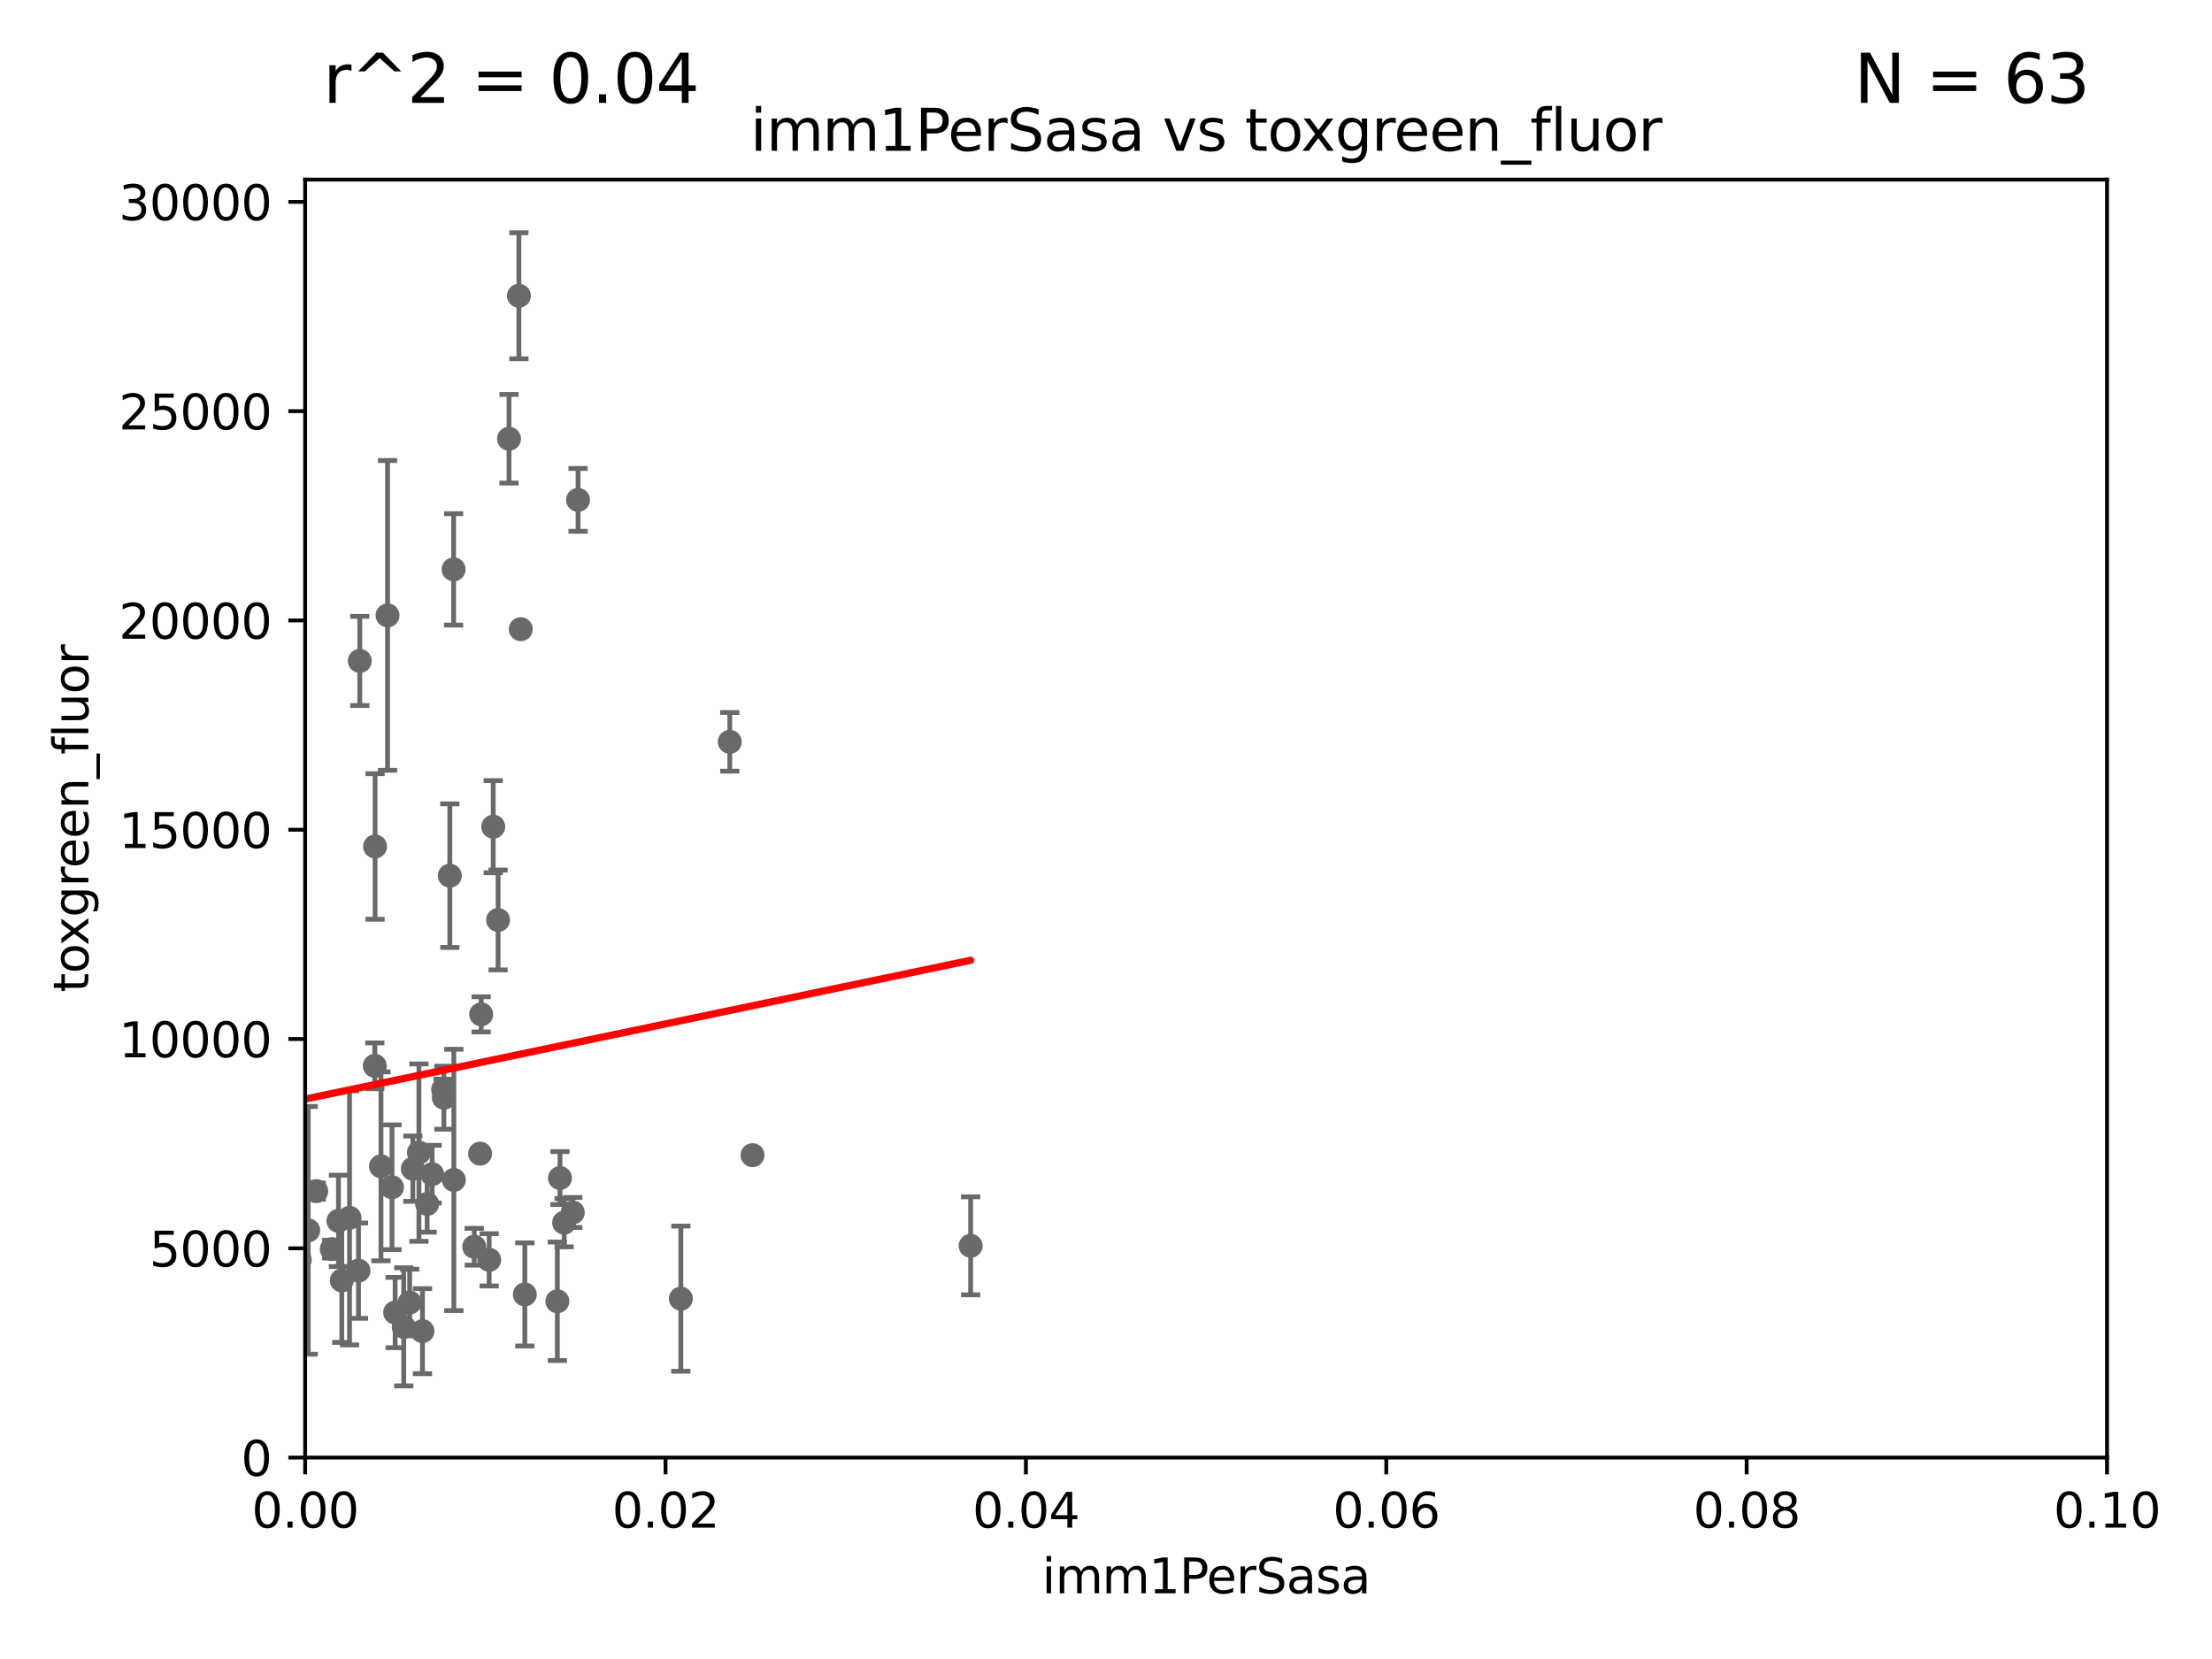 <?xml version="1.0" encoding="utf-8" standalone="no"?>
<!DOCTYPE svg PUBLIC "-//W3C//DTD SVG 1.1//EN"
  "http://www.w3.org/Graphics/SVG/1.1/DTD/svg11.dtd">
<svg xmlns:xlink="http://www.w3.org/1999/xlink" width="460.8pt" height="345.6pt" viewBox="0 0 460.8 345.6" xmlns="http://www.w3.org/2000/svg" version="1.1">
 <defs>
  <style type="text/css">*{stroke-linejoin: round; stroke-linecap: butt}</style>
 </defs>
 <g id="figure_1">
  <g id="patch_1">
   <path d="M 0 345.6 
L 460.8 345.6 
L 460.8 0 
L 0 0 
z
" style="fill: #ffffff"/>
  </g>
  <g id="axes_1">
   <g id="patch_2">
    <path d="M 63.571 303.64 
L 438.93 303.64 
L 438.93 37.411 
L 63.571 37.411 
z
" style="fill: #ffffff"/>
   </g>
   <g id="PathCollection_1">
    <defs>
     <path id="m9f8d58b571" d="M 0 1.118 
C 0.297 1.118 0.581 1 0.791 0.791 
C 1 0.581 1.118 0.297 1.118 0 
C 1.118 -0.297 1 -0.581 0.791 -0.791 
C 0.581 -1 0.297 -1.118 0 -1.118 
C -0.297 -1.118 -0.581 -1 -0.791 -0.791 
C -1 -0.581 -1.118 -0.297 -1.118 0 
C -1.118 0.297 -1 0.581 -0.791 0.791 
C -0.581 1 -0.297 1.118 0 1.118 
z
" style="stroke: #696969"/>
    </defs>
    <g clip-path="url(#p8eefe85eac)">
     <use xlink:href="#m9f8d58b571" x="61.826" y="237.081" style="fill: #696969; stroke: #696969"/>
     <use xlink:href="#m9f8d58b571" x="156.761" y="240.644" style="fill: #696969; stroke: #696969"/>
     <use xlink:href="#m9f8d58b571" x="70.507" y="254.328" style="fill: #696969; stroke: #696969"/>
     <use xlink:href="#m9f8d58b571" x="37.725" y="249.733" style="fill: #696969; stroke: #696969"/>
     <use xlink:href="#m9f8d58b571" x="-1" y="250.137" style="fill: #696969; stroke: #696969"/>
     <use xlink:href="#m9f8d58b571" x="-1" y="265.398" style="fill: #696969; stroke: #696969"/>
     <use xlink:href="#m9f8d58b571" x="74.679" y="264.702" style="fill: #696969; stroke: #696969"/>
     <use xlink:href="#m9f8d58b571" x="78.076" y="222.03" style="fill: #696969; stroke: #696969"/>
     <use xlink:href="#m9f8d58b571" x="141.833" y="270.532" style="fill: #696969; stroke: #696969"/>
     <use xlink:href="#m9f8d58b571" x="103.761" y="191.647" style="fill: #696969; stroke: #696969"/>
     <use xlink:href="#m9f8d58b571" x="62.439" y="262.456" style="fill: #696969; stroke: #696969"/>
     <use xlink:href="#m9f8d58b571" x="47.36" y="142.898" style="fill: #696969; stroke: #696969"/>
     <use xlink:href="#m9f8d58b571" x="74.952" y="137.682" style="fill: #696969; stroke: #696969"/>
     <use xlink:href="#m9f8d58b571" x="56.142" y="251.464" style="fill: #696969; stroke: #696969"/>
     <use xlink:href="#m9f8d58b571" x="102.747" y="172.218" style="fill: #696969; stroke: #696969"/>
     <use xlink:href="#m9f8d58b571" x="94.542" y="245.803" style="fill: #696969; stroke: #696969"/>
     <use xlink:href="#m9f8d58b571" x="65.875" y="248.131" style="fill: #696969; stroke: #696969"/>
     <use xlink:href="#m9f8d58b571" x="152.027" y="154.539" style="fill: #696969; stroke: #696969"/>
     <use xlink:href="#m9f8d58b571" x="47.193" y="145.041" style="fill: #696969; stroke: #696969"/>
     <use xlink:href="#m9f8d58b571" x="84.106" y="276.4" style="fill: #696969; stroke: #696969"/>
     <use xlink:href="#m9f8d58b571" x="100.01" y="240.325" style="fill: #696969; stroke: #696969"/>
     <use xlink:href="#m9f8d58b571" x="117.522" y="254.705" style="fill: #696969; stroke: #696969"/>
     <use xlink:href="#m9f8d58b571" x="90.023" y="244.6" style="fill: #696969; stroke: #696969"/>
     <use xlink:href="#m9f8d58b571" x="108.095" y="61.614" style="fill: #696969; stroke: #696969"/>
     <use xlink:href="#m9f8d58b571" x="1.664" y="256.275" style="fill: #696969; stroke: #696969"/>
     <use xlink:href="#m9f8d58b571" x="98.792" y="259.716" style="fill: #696969; stroke: #696969"/>
     <use xlink:href="#m9f8d58b571" x="86.003" y="243.461" style="fill: #696969; stroke: #696969"/>
     <use xlink:href="#m9f8d58b571" x="92.316" y="226.973" style="fill: #696969; stroke: #696969"/>
     <use xlink:href="#m9f8d58b571" x="-1" y="240.901" style="fill: #696969; stroke: #696969"/>
     <use xlink:href="#m9f8d58b571" x="-1" y="246.219" style="fill: #696969; stroke: #696969"/>
     <use xlink:href="#m9f8d58b571" x="202.203" y="259.526" style="fill: #696969; stroke: #696969"/>
     <use xlink:href="#m9f8d58b571" x="-1" y="245.572" style="fill: #696969; stroke: #696969"/>
     <use xlink:href="#m9f8d58b571" x="-1" y="244.847" style="fill: #696969; stroke: #696969"/>
     <use xlink:href="#m9f8d58b571" x="116.656" y="245.41" style="fill: #696969; stroke: #696969"/>
     <use xlink:href="#m9f8d58b571" x="119.315" y="252.58" style="fill: #696969; stroke: #696969"/>
     <use xlink:href="#m9f8d58b571" x="116.109" y="271.08" style="fill: #696969; stroke: #696969"/>
     <use xlink:href="#m9f8d58b571" x="88.984" y="250.798" style="fill: #696969; stroke: #696969"/>
     <use xlink:href="#m9f8d58b571" x="79.367" y="242.966" style="fill: #696969; stroke: #696969"/>
     <use xlink:href="#m9f8d58b571" x="85.34" y="271.342" style="fill: #696969; stroke: #696969"/>
     <use xlink:href="#m9f8d58b571" x="81.66" y="247.328" style="fill: #696969; stroke: #696969"/>
     <use xlink:href="#m9f8d58b571" x="82.317" y="273.425" style="fill: #696969; stroke: #696969"/>
     <use xlink:href="#m9f8d58b571" x="94.496" y="118.613" style="fill: #696969; stroke: #696969"/>
     <use xlink:href="#m9f8d58b571" x="36.19" y="262.298" style="fill: #696969; stroke: #696969"/>
     <use xlink:href="#m9f8d58b571" x="-1" y="258.194" style="fill: #696969; stroke: #696969"/>
     <use xlink:href="#m9f8d58b571" x="-1" y="266.21" style="fill: #696969; stroke: #696969"/>
     <use xlink:href="#m9f8d58b571" x="7.627" y="268.638" style="fill: #696969; stroke: #696969"/>
     <use xlink:href="#m9f8d58b571" x="101.907" y="262.442" style="fill: #696969; stroke: #696969"/>
     <use xlink:href="#m9f8d58b571" x="72.817" y="253.699" style="fill: #696969; stroke: #696969"/>
     <use xlink:href="#m9f8d58b571" x="87.269" y="240.105" style="fill: #696969; stroke: #696969"/>
     <use xlink:href="#m9f8d58b571" x="64.206" y="256.301" style="fill: #696969; stroke: #696969"/>
     <use xlink:href="#m9f8d58b571" x="100.236" y="211.31" style="fill: #696969; stroke: #696969"/>
     <use xlink:href="#m9f8d58b571" x="55.434" y="254.099" style="fill: #696969; stroke: #696969"/>
     <use xlink:href="#m9f8d58b571" x="69.116" y="260.213" style="fill: #696969; stroke: #696969"/>
     <use xlink:href="#m9f8d58b571" x="78.136" y="176.343" style="fill: #696969; stroke: #696969"/>
     <use xlink:href="#m9f8d58b571" x="88.01" y="277.301" style="fill: #696969; stroke: #696969"/>
     <use xlink:href="#m9f8d58b571" x="11.634" y="249.972" style="fill: #696969; stroke: #696969"/>
     <use xlink:href="#m9f8d58b571" x="-1" y="247.264" style="fill: #696969; stroke: #696969"/>
     <use xlink:href="#m9f8d58b571" x="-1" y="230.702" style="fill: #696969; stroke: #696969"/>
     <use xlink:href="#m9f8d58b571" x="92.469" y="228.676" style="fill: #696969; stroke: #696969"/>
     <use xlink:href="#m9f8d58b571" x="106.035" y="91.401" style="fill: #696969; stroke: #696969"/>
     <use xlink:href="#m9f8d58b571" x="80.738" y="128.196" style="fill: #696969; stroke: #696969"/>
     <use xlink:href="#m9f8d58b571" x="120.418" y="104.133" style="fill: #696969; stroke: #696969"/>
     <use xlink:href="#m9f8d58b571" x="71.203" y="266.736" style="fill: #696969; stroke: #696969"/>
     <use xlink:href="#m9f8d58b571" x="93.707" y="182.415" style="fill: #696969; stroke: #696969"/>
     <use xlink:href="#m9f8d58b571" x="109.332" y="269.654" style="fill: #696969; stroke: #696969"/>
     <use xlink:href="#m9f8d58b571" x="45.73" y="226.03" style="fill: #696969; stroke: #696969"/>
     <use xlink:href="#m9f8d58b571" x="108.485" y="131.072" style="fill: #696969; stroke: #696969"/>
    </g>
   </g>
   <g id="matplotlib.axis_1">
    <g id="xtick_1">
     <g id="line2d_1">
      <defs>
       <path id="mab57c9f640" d="M 0 0 
L 0 3.5 
" style="stroke: #000000; stroke-width: 0.8"/>
      </defs>
      <g>
       <use xlink:href="#mab57c9f640" x="63.571" y="303.64" style="stroke: #000000; stroke-width: 0.8"/>
      </g>
     </g>
     <g id="text_1">
      <!-- 0.00 -->
      <g transform="translate(52.438 318.238)scale(0.1 -0.1)">
       <defs>
        <path id="DejaVuSans-30" d="M 2034 4250 
Q 1547 4250 1301 3770 
Q 1056 3291 1056 2328 
Q 1056 1369 1301 889 
Q 1547 409 2034 409 
Q 2525 409 2770 889 
Q 3016 1369 3016 2328 
Q 3016 3291 2770 3770 
Q 2525 4250 2034 4250 
z
M 2034 4750 
Q 2819 4750 3233 4129 
Q 3647 3509 3647 2328 
Q 3647 1150 3233 529 
Q 2819 -91 2034 -91 
Q 1250 -91 836 529 
Q 422 1150 422 2328 
Q 422 3509 836 4129 
Q 1250 4750 2034 4750 
z
" transform="scale(0.016)"/>
        <path id="DejaVuSans-2e" d="M 684 794 
L 1344 794 
L 1344 0 
L 684 0 
L 684 794 
z
" transform="scale(0.016)"/>
       </defs>
       <use xlink:href="#DejaVuSans-30"/>
       <use xlink:href="#DejaVuSans-2e" x="63.623"/>
       <use xlink:href="#DejaVuSans-30" x="95.41"/>
       <use xlink:href="#DejaVuSans-30" x="159.033"/>
      </g>
     </g>
    </g>
    <g id="xtick_2">
     <g id="line2d_2">
      <g>
       <use xlink:href="#mab57c9f640" x="138.643" y="303.64" style="stroke: #000000; stroke-width: 0.8"/>
      </g>
     </g>
     <g id="text_2">
      <!-- 0.02 -->
      <g transform="translate(127.51 318.238)scale(0.1 -0.1)">
       <defs>
        <path id="DejaVuSans-32" d="M 1228 531 
L 3431 531 
L 3431 0 
L 469 0 
L 469 531 
Q 828 903 1448 1529 
Q 2069 2156 2228 2338 
Q 2531 2678 2651 2914 
Q 2772 3150 2772 3378 
Q 2772 3750 2511 3984 
Q 2250 4219 1831 4219 
Q 1534 4219 1204 4116 
Q 875 4013 500 3803 
L 500 4441 
Q 881 4594 1212 4672 
Q 1544 4750 1819 4750 
Q 2544 4750 2975 4387 
Q 3406 4025 3406 3419 
Q 3406 3131 3298 2873 
Q 3191 2616 2906 2266 
Q 2828 2175 2409 1742 
Q 1991 1309 1228 531 
z
" transform="scale(0.016)"/>
       </defs>
       <use xlink:href="#DejaVuSans-30"/>
       <use xlink:href="#DejaVuSans-2e" x="63.623"/>
       <use xlink:href="#DejaVuSans-30" x="95.41"/>
       <use xlink:href="#DejaVuSans-32" x="159.033"/>
      </g>
     </g>
    </g>
    <g id="xtick_3">
     <g id="line2d_3">
      <g>
       <use xlink:href="#mab57c9f640" x="213.715" y="303.64" style="stroke: #000000; stroke-width: 0.8"/>
      </g>
     </g>
     <g id="text_3">
      <!-- 0.04 -->
      <g transform="translate(202.582 318.238)scale(0.1 -0.1)">
       <defs>
        <path id="DejaVuSans-34" d="M 2419 4116 
L 825 1625 
L 2419 1625 
L 2419 4116 
z
M 2253 4666 
L 3047 4666 
L 3047 1625 
L 3713 1625 
L 3713 1100 
L 3047 1100 
L 3047 0 
L 2419 0 
L 2419 1100 
L 313 1100 
L 313 1709 
L 2253 4666 
z
" transform="scale(0.016)"/>
       </defs>
       <use xlink:href="#DejaVuSans-30"/>
       <use xlink:href="#DejaVuSans-2e" x="63.623"/>
       <use xlink:href="#DejaVuSans-30" x="95.41"/>
       <use xlink:href="#DejaVuSans-34" x="159.033"/>
      </g>
     </g>
    </g>
    <g id="xtick_4">
     <g id="line2d_4">
      <g>
       <use xlink:href="#mab57c9f640" x="288.786" y="303.64" style="stroke: #000000; stroke-width: 0.8"/>
      </g>
     </g>
     <g id="text_4">
      <!-- 0.06 -->
      <g transform="translate(277.654 318.238)scale(0.1 -0.1)">
       <defs>
        <path id="DejaVuSans-36" d="M 2113 2584 
Q 1688 2584 1439 2293 
Q 1191 2003 1191 1497 
Q 1191 994 1439 701 
Q 1688 409 2113 409 
Q 2538 409 2786 701 
Q 3034 994 3034 1497 
Q 3034 2003 2786 2293 
Q 2538 2584 2113 2584 
z
M 3366 4563 
L 3366 3988 
Q 3128 4100 2886 4159 
Q 2644 4219 2406 4219 
Q 1781 4219 1451 3797 
Q 1122 3375 1075 2522 
Q 1259 2794 1537 2939 
Q 1816 3084 2150 3084 
Q 2853 3084 3261 2657 
Q 3669 2231 3669 1497 
Q 3669 778 3244 343 
Q 2819 -91 2113 -91 
Q 1303 -91 875 529 
Q 447 1150 447 2328 
Q 447 3434 972 4092 
Q 1497 4750 2381 4750 
Q 2619 4750 2861 4703 
Q 3103 4656 3366 4563 
z
" transform="scale(0.016)"/>
       </defs>
       <use xlink:href="#DejaVuSans-30"/>
       <use xlink:href="#DejaVuSans-2e" x="63.623"/>
       <use xlink:href="#DejaVuSans-30" x="95.41"/>
       <use xlink:href="#DejaVuSans-36" x="159.033"/>
      </g>
     </g>
    </g>
    <g id="xtick_5">
     <g id="line2d_5">
      <g>
       <use xlink:href="#mab57c9f640" x="363.858" y="303.64" style="stroke: #000000; stroke-width: 0.8"/>
      </g>
     </g>
     <g id="text_5">
      <!-- 0.08 -->
      <g transform="translate(352.725 318.238)scale(0.1 -0.1)">
       <defs>
        <path id="DejaVuSans-38" d="M 2034 2216 
Q 1584 2216 1326 1975 
Q 1069 1734 1069 1313 
Q 1069 891 1326 650 
Q 1584 409 2034 409 
Q 2484 409 2743 651 
Q 3003 894 3003 1313 
Q 3003 1734 2745 1975 
Q 2488 2216 2034 2216 
z
M 1403 2484 
Q 997 2584 770 2862 
Q 544 3141 544 3541 
Q 544 4100 942 4425 
Q 1341 4750 2034 4750 
Q 2731 4750 3128 4425 
Q 3525 4100 3525 3541 
Q 3525 3141 3298 2862 
Q 3072 2584 2669 2484 
Q 3125 2378 3379 2068 
Q 3634 1759 3634 1313 
Q 3634 634 3220 271 
Q 2806 -91 2034 -91 
Q 1263 -91 848 271 
Q 434 634 434 1313 
Q 434 1759 690 2068 
Q 947 2378 1403 2484 
z
M 1172 3481 
Q 1172 3119 1398 2916 
Q 1625 2713 2034 2713 
Q 2441 2713 2670 2916 
Q 2900 3119 2900 3481 
Q 2900 3844 2670 4047 
Q 2441 4250 2034 4250 
Q 1625 4250 1398 4047 
Q 1172 3844 1172 3481 
z
" transform="scale(0.016)"/>
       </defs>
       <use xlink:href="#DejaVuSans-30"/>
       <use xlink:href="#DejaVuSans-2e" x="63.623"/>
       <use xlink:href="#DejaVuSans-30" x="95.41"/>
       <use xlink:href="#DejaVuSans-38" x="159.033"/>
      </g>
     </g>
    </g>
    <g id="xtick_6">
     <g id="line2d_6">
      <g>
       <use xlink:href="#mab57c9f640" x="438.93" y="303.64" style="stroke: #000000; stroke-width: 0.8"/>
      </g>
     </g>
     <g id="text_6">
      <!-- 0.10 -->
      <g transform="translate(427.797 318.238)scale(0.1 -0.1)">
       <defs>
        <path id="DejaVuSans-31" d="M 794 531 
L 1825 531 
L 1825 4091 
L 703 3866 
L 703 4441 
L 1819 4666 
L 2450 4666 
L 2450 531 
L 3481 531 
L 3481 0 
L 794 0 
L 794 531 
z
" transform="scale(0.016)"/>
       </defs>
       <use xlink:href="#DejaVuSans-30"/>
       <use xlink:href="#DejaVuSans-2e" x="63.623"/>
       <use xlink:href="#DejaVuSans-31" x="95.41"/>
       <use xlink:href="#DejaVuSans-30" x="159.033"/>
      </g>
     </g>
    </g>
    <g id="text_7">
     <!-- imm1PerSasa -->
     <g transform="translate(217.067 331.917)scale(0.1 -0.1)">
      <defs>
       <path id="DejaVuSans-69" d="M 603 3500 
L 1178 3500 
L 1178 0 
L 603 0 
L 603 3500 
z
M 603 4863 
L 1178 4863 
L 1178 4134 
L 603 4134 
L 603 4863 
z
" transform="scale(0.016)"/>
       <path id="DejaVuSans-6d" d="M 3328 2828 
Q 3544 3216 3844 3400 
Q 4144 3584 4550 3584 
Q 5097 3584 5394 3201 
Q 5691 2819 5691 2113 
L 5691 0 
L 5113 0 
L 5113 2094 
Q 5113 2597 4934 2840 
Q 4756 3084 4391 3084 
Q 3944 3084 3684 2787 
Q 3425 2491 3425 1978 
L 3425 0 
L 2847 0 
L 2847 2094 
Q 2847 2600 2669 2842 
Q 2491 3084 2119 3084 
Q 1678 3084 1418 2786 
Q 1159 2488 1159 1978 
L 1159 0 
L 581 0 
L 581 3500 
L 1159 3500 
L 1159 2956 
Q 1356 3278 1631 3431 
Q 1906 3584 2284 3584 
Q 2666 3584 2933 3390 
Q 3200 3197 3328 2828 
z
" transform="scale(0.016)"/>
       <path id="DejaVuSans-50" d="M 1259 4147 
L 1259 2394 
L 2053 2394 
Q 2494 2394 2734 2622 
Q 2975 2850 2975 3272 
Q 2975 3691 2734 3919 
Q 2494 4147 2053 4147 
L 1259 4147 
z
M 628 4666 
L 2053 4666 
Q 2838 4666 3239 4311 
Q 3641 3956 3641 3272 
Q 3641 2581 3239 2228 
Q 2838 1875 2053 1875 
L 1259 1875 
L 1259 0 
L 628 0 
L 628 4666 
z
" transform="scale(0.016)"/>
       <path id="DejaVuSans-65" d="M 3597 1894 
L 3597 1613 
L 953 1613 
Q 991 1019 1311 708 
Q 1631 397 2203 397 
Q 2534 397 2845 478 
Q 3156 559 3463 722 
L 3463 178 
Q 3153 47 2828 -22 
Q 2503 -91 2169 -91 
Q 1331 -91 842 396 
Q 353 884 353 1716 
Q 353 2575 817 3079 
Q 1281 3584 2069 3584 
Q 2775 3584 3186 3129 
Q 3597 2675 3597 1894 
z
M 3022 2063 
Q 3016 2534 2758 2815 
Q 2500 3097 2075 3097 
Q 1594 3097 1305 2825 
Q 1016 2553 972 2059 
L 3022 2063 
z
" transform="scale(0.016)"/>
       <path id="DejaVuSans-72" d="M 2631 2963 
Q 2534 3019 2420 3045 
Q 2306 3072 2169 3072 
Q 1681 3072 1420 2755 
Q 1159 2438 1159 1844 
L 1159 0 
L 581 0 
L 581 3500 
L 1159 3500 
L 1159 2956 
Q 1341 3275 1631 3429 
Q 1922 3584 2338 3584 
Q 2397 3584 2469 3576 
Q 2541 3569 2628 3553 
L 2631 2963 
z
" transform="scale(0.016)"/>
       <path id="DejaVuSans-53" d="M 3425 4513 
L 3425 3897 
Q 3066 4069 2747 4153 
Q 2428 4238 2131 4238 
Q 1616 4238 1336 4038 
Q 1056 3838 1056 3469 
Q 1056 3159 1242 3001 
Q 1428 2844 1947 2747 
L 2328 2669 
Q 3034 2534 3370 2195 
Q 3706 1856 3706 1288 
Q 3706 609 3251 259 
Q 2797 -91 1919 -91 
Q 1588 -91 1214 -16 
Q 841 59 441 206 
L 441 856 
Q 825 641 1194 531 
Q 1563 422 1919 422 
Q 2459 422 2753 634 
Q 3047 847 3047 1241 
Q 3047 1584 2836 1778 
Q 2625 1972 2144 2069 
L 1759 2144 
Q 1053 2284 737 2584 
Q 422 2884 422 3419 
Q 422 4038 858 4394 
Q 1294 4750 2059 4750 
Q 2388 4750 2728 4690 
Q 3069 4631 3425 4513 
z
" transform="scale(0.016)"/>
       <path id="DejaVuSans-61" d="M 2194 1759 
Q 1497 1759 1228 1600 
Q 959 1441 959 1056 
Q 959 750 1161 570 
Q 1363 391 1709 391 
Q 2188 391 2477 730 
Q 2766 1069 2766 1631 
L 2766 1759 
L 2194 1759 
z
M 3341 1997 
L 3341 0 
L 2766 0 
L 2766 531 
Q 2569 213 2275 61 
Q 1981 -91 1556 -91 
Q 1019 -91 701 211 
Q 384 513 384 1019 
Q 384 1609 779 1909 
Q 1175 2209 1959 2209 
L 2766 2209 
L 2766 2266 
Q 2766 2663 2505 2880 
Q 2244 3097 1772 3097 
Q 1472 3097 1187 3025 
Q 903 2953 641 2809 
L 641 3341 
Q 956 3463 1253 3523 
Q 1550 3584 1831 3584 
Q 2591 3584 2966 3190 
Q 3341 2797 3341 1997 
z
" transform="scale(0.016)"/>
       <path id="DejaVuSans-73" d="M 2834 3397 
L 2834 2853 
Q 2591 2978 2328 3040 
Q 2066 3103 1784 3103 
Q 1356 3103 1142 2972 
Q 928 2841 928 2578 
Q 928 2378 1081 2264 
Q 1234 2150 1697 2047 
L 1894 2003 
Q 2506 1872 2764 1633 
Q 3022 1394 3022 966 
Q 3022 478 2636 193 
Q 2250 -91 1575 -91 
Q 1294 -91 989 -36 
Q 684 19 347 128 
L 347 722 
Q 666 556 975 473 
Q 1284 391 1588 391 
Q 1994 391 2212 530 
Q 2431 669 2431 922 
Q 2431 1156 2273 1281 
Q 2116 1406 1581 1522 
L 1381 1569 
Q 847 1681 609 1914 
Q 372 2147 372 2553 
Q 372 3047 722 3315 
Q 1072 3584 1716 3584 
Q 2034 3584 2315 3537 
Q 2597 3491 2834 3397 
z
" transform="scale(0.016)"/>
      </defs>
      <use xlink:href="#DejaVuSans-69"/>
      <use xlink:href="#DejaVuSans-6d" x="27.783"/>
      <use xlink:href="#DejaVuSans-6d" x="125.195"/>
      <use xlink:href="#DejaVuSans-31" x="222.607"/>
      <use xlink:href="#DejaVuSans-50" x="286.23"/>
      <use xlink:href="#DejaVuSans-65" x="342.908"/>
      <use xlink:href="#DejaVuSans-72" x="404.432"/>
      <use xlink:href="#DejaVuSans-53" x="445.545"/>
      <use xlink:href="#DejaVuSans-61" x="509.021"/>
      <use xlink:href="#DejaVuSans-73" x="570.301"/>
      <use xlink:href="#DejaVuSans-61" x="622.4"/>
     </g>
    </g>
   </g>
   <g id="matplotlib.axis_2">
    <g id="ytick_1">
     <g id="line2d_7">
      <defs>
       <path id="m67c4fe126f" d="M 0 0 
L -3.5 0 
" style="stroke: #000000; stroke-width: 0.8"/>
      </defs>
      <g>
       <use xlink:href="#m67c4fe126f" x="63.571" y="303.64" style="stroke: #000000; stroke-width: 0.8"/>
      </g>
     </g>
     <g id="text_8">
      <!-- 0 -->
      <g transform="translate(50.209 307.439)scale(0.1 -0.1)">
       <use xlink:href="#DejaVuSans-30"/>
      </g>
     </g>
    </g>
    <g id="ytick_2">
     <g id="line2d_8">
      <g>
       <use xlink:href="#m67c4fe126f" x="63.571" y="260.043" style="stroke: #000000; stroke-width: 0.8"/>
      </g>
     </g>
     <g id="text_9">
      <!-- 5000 -->
      <g transform="translate(31.121 263.843)scale(0.1 -0.1)">
       <defs>
        <path id="DejaVuSans-35" d="M 691 4666 
L 3169 4666 
L 3169 4134 
L 1269 4134 
L 1269 2991 
Q 1406 3038 1543 3061 
Q 1681 3084 1819 3084 
Q 2600 3084 3056 2656 
Q 3513 2228 3513 1497 
Q 3513 744 3044 326 
Q 2575 -91 1722 -91 
Q 1428 -91 1123 -41 
Q 819 9 494 109 
L 494 744 
Q 775 591 1075 516 
Q 1375 441 1709 441 
Q 2250 441 2565 725 
Q 2881 1009 2881 1497 
Q 2881 1984 2565 2268 
Q 2250 2553 1709 2553 
Q 1456 2553 1204 2497 
Q 953 2441 691 2322 
L 691 4666 
z
" transform="scale(0.016)"/>
       </defs>
       <use xlink:href="#DejaVuSans-35"/>
       <use xlink:href="#DejaVuSans-30" x="63.623"/>
       <use xlink:href="#DejaVuSans-30" x="127.246"/>
       <use xlink:href="#DejaVuSans-30" x="190.869"/>
      </g>
     </g>
    </g>
    <g id="ytick_3">
     <g id="line2d_9">
      <g>
       <use xlink:href="#m67c4fe126f" x="63.571" y="216.447" style="stroke: #000000; stroke-width: 0.8"/>
      </g>
     </g>
     <g id="text_10">
      <!-- 10000 -->
      <g transform="translate(24.759 220.246)scale(0.1 -0.1)">
       <use xlink:href="#DejaVuSans-31"/>
       <use xlink:href="#DejaVuSans-30" x="63.623"/>
       <use xlink:href="#DejaVuSans-30" x="127.246"/>
       <use xlink:href="#DejaVuSans-30" x="190.869"/>
       <use xlink:href="#DejaVuSans-30" x="254.492"/>
      </g>
     </g>
    </g>
    <g id="ytick_4">
     <g id="line2d_10">
      <g>
       <use xlink:href="#m67c4fe126f" x="63.571" y="172.85" style="stroke: #000000; stroke-width: 0.8"/>
      </g>
     </g>
     <g id="text_11">
      <!-- 15000 -->
      <g transform="translate(24.759 176.649)scale(0.1 -0.1)">
       <use xlink:href="#DejaVuSans-31"/>
       <use xlink:href="#DejaVuSans-35" x="63.623"/>
       <use xlink:href="#DejaVuSans-30" x="127.246"/>
       <use xlink:href="#DejaVuSans-30" x="190.869"/>
       <use xlink:href="#DejaVuSans-30" x="254.492"/>
      </g>
     </g>
    </g>
    <g id="ytick_5">
     <g id="line2d_11">
      <g>
       <use xlink:href="#m67c4fe126f" x="63.571" y="129.254" style="stroke: #000000; stroke-width: 0.8"/>
      </g>
     </g>
     <g id="text_12">
      <!-- 20000 -->
      <g transform="translate(24.759 133.053)scale(0.1 -0.1)">
       <use xlink:href="#DejaVuSans-32"/>
       <use xlink:href="#DejaVuSans-30" x="63.623"/>
       <use xlink:href="#DejaVuSans-30" x="127.246"/>
       <use xlink:href="#DejaVuSans-30" x="190.869"/>
       <use xlink:href="#DejaVuSans-30" x="254.492"/>
      </g>
     </g>
    </g>
    <g id="ytick_6">
     <g id="line2d_12">
      <g>
       <use xlink:href="#m67c4fe126f" x="63.571" y="85.657" style="stroke: #000000; stroke-width: 0.8"/>
      </g>
     </g>
     <g id="text_13">
      <!-- 25000 -->
      <g transform="translate(24.759 89.456)scale(0.1 -0.1)">
       <use xlink:href="#DejaVuSans-32"/>
       <use xlink:href="#DejaVuSans-35" x="63.623"/>
       <use xlink:href="#DejaVuSans-30" x="127.246"/>
       <use xlink:href="#DejaVuSans-30" x="190.869"/>
       <use xlink:href="#DejaVuSans-30" x="254.492"/>
      </g>
     </g>
    </g>
    <g id="ytick_7">
     <g id="line2d_13">
      <g>
       <use xlink:href="#m67c4fe126f" x="63.571" y="42.06" style="stroke: #000000; stroke-width: 0.8"/>
      </g>
     </g>
     <g id="text_14">
      <!-- 30000 -->
      <g transform="translate(24.759 45.86)scale(0.1 -0.1)">
       <defs>
        <path id="DejaVuSans-33" d="M 2597 2516 
Q 3050 2419 3304 2112 
Q 3559 1806 3559 1356 
Q 3559 666 3084 287 
Q 2609 -91 1734 -91 
Q 1441 -91 1130 -33 
Q 819 25 488 141 
L 488 750 
Q 750 597 1062 519 
Q 1375 441 1716 441 
Q 2309 441 2620 675 
Q 2931 909 2931 1356 
Q 2931 1769 2642 2001 
Q 2353 2234 1838 2234 
L 1294 2234 
L 1294 2753 
L 1863 2753 
Q 2328 2753 2575 2939 
Q 2822 3125 2822 3475 
Q 2822 3834 2567 4026 
Q 2313 4219 1838 4219 
Q 1578 4219 1281 4162 
Q 984 4106 628 3988 
L 628 4550 
Q 988 4650 1302 4700 
Q 1616 4750 1894 4750 
Q 2613 4750 3031 4423 
Q 3450 4097 3450 3541 
Q 3450 3153 3228 2886 
Q 3006 2619 2597 2516 
z
" transform="scale(0.016)"/>
       </defs>
       <use xlink:href="#DejaVuSans-33"/>
       <use xlink:href="#DejaVuSans-30" x="63.623"/>
       <use xlink:href="#DejaVuSans-30" x="127.246"/>
       <use xlink:href="#DejaVuSans-30" x="190.869"/>
       <use xlink:href="#DejaVuSans-30" x="254.492"/>
      </g>
     </g>
    </g>
    <g id="text_15">
     <!-- toxgreen_fluor -->
     <g transform="translate(18.401 206.72)rotate(-90)scale(0.1 -0.1)">
      <defs>
       <path id="DejaVuSans-74" d="M 1172 4494 
L 1172 3500 
L 2356 3500 
L 2356 3053 
L 1172 3053 
L 1172 1153 
Q 1172 725 1289 603 
Q 1406 481 1766 481 
L 2356 481 
L 2356 0 
L 1766 0 
Q 1100 0 847 248 
Q 594 497 594 1153 
L 594 3053 
L 172 3053 
L 172 3500 
L 594 3500 
L 594 4494 
L 1172 4494 
z
" transform="scale(0.016)"/>
       <path id="DejaVuSans-6f" d="M 1959 3097 
Q 1497 3097 1228 2736 
Q 959 2375 959 1747 
Q 959 1119 1226 758 
Q 1494 397 1959 397 
Q 2419 397 2687 759 
Q 2956 1122 2956 1747 
Q 2956 2369 2687 2733 
Q 2419 3097 1959 3097 
z
M 1959 3584 
Q 2709 3584 3137 3096 
Q 3566 2609 3566 1747 
Q 3566 888 3137 398 
Q 2709 -91 1959 -91 
Q 1206 -91 779 398 
Q 353 888 353 1747 
Q 353 2609 779 3096 
Q 1206 3584 1959 3584 
z
" transform="scale(0.016)"/>
       <path id="DejaVuSans-78" d="M 3513 3500 
L 2247 1797 
L 3578 0 
L 2900 0 
L 1881 1375 
L 863 0 
L 184 0 
L 1544 1831 
L 300 3500 
L 978 3500 
L 1906 2253 
L 2834 3500 
L 3513 3500 
z
" transform="scale(0.016)"/>
       <path id="DejaVuSans-67" d="M 2906 1791 
Q 2906 2416 2648 2759 
Q 2391 3103 1925 3103 
Q 1463 3103 1205 2759 
Q 947 2416 947 1791 
Q 947 1169 1205 825 
Q 1463 481 1925 481 
Q 2391 481 2648 825 
Q 2906 1169 2906 1791 
z
M 3481 434 
Q 3481 -459 3084 -895 
Q 2688 -1331 1869 -1331 
Q 1566 -1331 1297 -1286 
Q 1028 -1241 775 -1147 
L 775 -588 
Q 1028 -725 1275 -790 
Q 1522 -856 1778 -856 
Q 2344 -856 2625 -561 
Q 2906 -266 2906 331 
L 2906 616 
Q 2728 306 2450 153 
Q 2172 0 1784 0 
Q 1141 0 747 490 
Q 353 981 353 1791 
Q 353 2603 747 3093 
Q 1141 3584 1784 3584 
Q 2172 3584 2450 3431 
Q 2728 3278 2906 2969 
L 2906 3500 
L 3481 3500 
L 3481 434 
z
" transform="scale(0.016)"/>
       <path id="DejaVuSans-6e" d="M 3513 2113 
L 3513 0 
L 2938 0 
L 2938 2094 
Q 2938 2591 2744 2837 
Q 2550 3084 2163 3084 
Q 1697 3084 1428 2787 
Q 1159 2491 1159 1978 
L 1159 0 
L 581 0 
L 581 3500 
L 1159 3500 
L 1159 2956 
Q 1366 3272 1645 3428 
Q 1925 3584 2291 3584 
Q 2894 3584 3203 3211 
Q 3513 2838 3513 2113 
z
" transform="scale(0.016)"/>
       <path id="DejaVuSans-5f" d="M 3263 -1063 
L 3263 -1509 
L -63 -1509 
L -63 -1063 
L 3263 -1063 
z
" transform="scale(0.016)"/>
       <path id="DejaVuSans-66" d="M 2375 4863 
L 2375 4384 
L 1825 4384 
Q 1516 4384 1395 4259 
Q 1275 4134 1275 3809 
L 1275 3500 
L 2222 3500 
L 2222 3053 
L 1275 3053 
L 1275 0 
L 697 0 
L 697 3053 
L 147 3053 
L 147 3500 
L 697 3500 
L 697 3744 
Q 697 4328 969 4595 
Q 1241 4863 1831 4863 
L 2375 4863 
z
" transform="scale(0.016)"/>
       <path id="DejaVuSans-6c" d="M 603 4863 
L 1178 4863 
L 1178 0 
L 603 0 
L 603 4863 
z
" transform="scale(0.016)"/>
       <path id="DejaVuSans-75" d="M 544 1381 
L 544 3500 
L 1119 3500 
L 1119 1403 
Q 1119 906 1312 657 
Q 1506 409 1894 409 
Q 2359 409 2629 706 
Q 2900 1003 2900 1516 
L 2900 3500 
L 3475 3500 
L 3475 0 
L 2900 0 
L 2900 538 
Q 2691 219 2414 64 
Q 2138 -91 1772 -91 
Q 1169 -91 856 284 
Q 544 659 544 1381 
z
M 1991 3584 
L 1991 3584 
z
" transform="scale(0.016)"/>
      </defs>
      <use xlink:href="#DejaVuSans-74"/>
      <use xlink:href="#DejaVuSans-6f" x="39.209"/>
      <use xlink:href="#DejaVuSans-78" x="97.266"/>
      <use xlink:href="#DejaVuSans-67" x="156.445"/>
      <use xlink:href="#DejaVuSans-72" x="219.922"/>
      <use xlink:href="#DejaVuSans-65" x="258.785"/>
      <use xlink:href="#DejaVuSans-65" x="320.309"/>
      <use xlink:href="#DejaVuSans-6e" x="381.832"/>
      <use xlink:href="#DejaVuSans-5f" x="445.211"/>
      <use xlink:href="#DejaVuSans-66" x="495.211"/>
      <use xlink:href="#DejaVuSans-6c" x="530.416"/>
      <use xlink:href="#DejaVuSans-75" x="558.199"/>
      <use xlink:href="#DejaVuSans-6f" x="621.578"/>
      <use xlink:href="#DejaVuSans-72" x="682.76"/>
     </g>
    </g>
   </g>
   <g id="LineCollection_1">
    <path d="M 61.826 241.447 
L 61.826 232.714 
" clip-path="url(#p8eefe85eac)" style="fill: none; stroke: #696969"/>
    <path d="M 156.761 241.246 
L 156.761 240.043 
" clip-path="url(#p8eefe85eac)" style="fill: none; stroke: #696969"/>
    <path d="M 70.507 263.842 
L 70.507 244.815 
" clip-path="url(#p8eefe85eac)" style="fill: none; stroke: #696969"/>
    <path d="M 37.725 263.561 
L 37.725 235.905 
" clip-path="url(#p8eefe85eac)" style="fill: none; stroke: #696969"/>
    <path clip-path="url(#p8eefe85eac)" style="fill: none; stroke: #696969"/>
    <path clip-path="url(#p8eefe85eac)" style="fill: none; stroke: #696969"/>
    <path d="M 74.679 274.628 
L 74.679 254.777 
" clip-path="url(#p8eefe85eac)" style="fill: none; stroke: #696969"/>
    <path d="M 78.076 226.799 
L 78.076 217.261 
" clip-path="url(#p8eefe85eac)" style="fill: none; stroke: #696969"/>
    <path d="M 141.833 285.649 
L 141.833 255.415 
" clip-path="url(#p8eefe85eac)" style="fill: none; stroke: #696969"/>
    <path d="M 103.761 202.046 
L 103.761 181.247 
" clip-path="url(#p8eefe85eac)" style="fill: none; stroke: #696969"/>
    <path d="M 62.439 266.354 
L 62.439 258.558 
" clip-path="url(#p8eefe85eac)" style="fill: none; stroke: #696969"/>
    <path d="M 47.36 168.162 
L 47.36 117.633 
" clip-path="url(#p8eefe85eac)" style="fill: none; stroke: #696969"/>
    <path d="M 74.952 146.974 
L 74.952 128.391 
" clip-path="url(#p8eefe85eac)" style="fill: none; stroke: #696969"/>
    <path d="M 56.142 265.691 
L 56.142 237.236 
" clip-path="url(#p8eefe85eac)" style="fill: none; stroke: #696969"/>
    <path d="M 102.747 181.817 
L 102.747 162.618 
" clip-path="url(#p8eefe85eac)" style="fill: none; stroke: #696969"/>
    <path d="M 94.542 273.02 
L 94.542 218.585 
" clip-path="url(#p8eefe85eac)" style="fill: none; stroke: #696969"/>
    <path d="M 65.875 249.826 
L 65.875 246.437 
" clip-path="url(#p8eefe85eac)" style="fill: none; stroke: #696969"/>
    <path d="M 152.027 160.647 
L 152.027 148.431 
" clip-path="url(#p8eefe85eac)" style="fill: none; stroke: #696969"/>
    <path d="M 47.193 159.479 
L 47.193 130.604 
" clip-path="url(#p8eefe85eac)" style="fill: none; stroke: #696969"/>
    <path d="M 84.106 288.705 
L 84.106 264.096 
" clip-path="url(#p8eefe85eac)" style="fill: none; stroke: #696969"/>
    <path d="M 100.01 241.126 
L 100.01 239.524 
" clip-path="url(#p8eefe85eac)" style="fill: none; stroke: #696969"/>
    <path d="M 117.522 259.736 
L 117.522 249.674 
" clip-path="url(#p8eefe85eac)" style="fill: none; stroke: #696969"/>
    <path d="M 90.023 250.608 
L 90.023 238.592 
" clip-path="url(#p8eefe85eac)" style="fill: none; stroke: #696969"/>
    <path d="M 108.095 74.739 
L 108.095 48.489 
" clip-path="url(#p8eefe85eac)" style="fill: none; stroke: #696969"/>
    <path d="M 1.664 259.338 
L 1.664 253.212 
" clip-path="url(#p8eefe85eac)" style="fill: none; stroke: #696969"/>
    <path d="M 98.792 263.544 
L 98.792 255.889 
" clip-path="url(#p8eefe85eac)" style="fill: none; stroke: #696969"/>
    <path d="M 86.003 250.265 
L 86.003 236.656 
" clip-path="url(#p8eefe85eac)" style="fill: none; stroke: #696969"/>
    <path d="M 92.316 229.144 
L 92.316 224.802 
" clip-path="url(#p8eefe85eac)" style="fill: none; stroke: #696969"/>
    <path clip-path="url(#p8eefe85eac)" style="fill: none; stroke: #696969"/>
    <path d="M 202.203 269.736 
L 202.203 249.315 
" clip-path="url(#p8eefe85eac)" style="fill: none; stroke: #696969"/>
    <path clip-path="url(#p8eefe85eac)" style="fill: none; stroke: #696969"/>
    <path d="M 116.656 250.927 
L 116.656 239.893 
" clip-path="url(#p8eefe85eac)" style="fill: none; stroke: #696969"/>
    <path d="M 119.315 255.705 
L 119.315 249.454 
" clip-path="url(#p8eefe85eac)" style="fill: none; stroke: #696969"/>
    <path d="M 116.109 283.414 
L 116.109 258.746 
" clip-path="url(#p8eefe85eac)" style="fill: none; stroke: #696969"/>
    <path d="M 88.984 256.676 
L 88.984 244.919 
" clip-path="url(#p8eefe85eac)" style="fill: none; stroke: #696969"/>
    <path d="M 79.367 262.647 
L 79.367 223.286 
" clip-path="url(#p8eefe85eac)" style="fill: none; stroke: #696969"/>
    <path d="M 85.34 278.281 
L 85.34 264.403 
" clip-path="url(#p8eefe85eac)" style="fill: none; stroke: #696969"/>
    <path d="M 81.66 260.318 
L 81.66 234.339 
" clip-path="url(#p8eefe85eac)" style="fill: none; stroke: #696969"/>
    <path d="M 82.317 280.747 
L 82.317 266.102 
" clip-path="url(#p8eefe85eac)" style="fill: none; stroke: #696969"/>
    <path d="M 94.496 130.215 
L 94.496 107.01 
" clip-path="url(#p8eefe85eac)" style="fill: none; stroke: #696969"/>
    <path d="M 36.19 268.71 
L 36.19 255.885 
" clip-path="url(#p8eefe85eac)" style="fill: none; stroke: #696969"/>
    <path clip-path="url(#p8eefe85eac)" style="fill: none; stroke: #696969"/>
    <path d="M 7.627 281.677 
L 7.627 255.599 
" clip-path="url(#p8eefe85eac)" style="fill: none; stroke: #696969"/>
    <path d="M 101.907 267.889 
L 101.907 256.994 
" clip-path="url(#p8eefe85eac)" style="fill: none; stroke: #696969"/>
    <path d="M 72.817 280.175 
L 72.817 227.223 
" clip-path="url(#p8eefe85eac)" style="fill: none; stroke: #696969"/>
    <path d="M 87.269 258.579 
L 87.269 221.631 
" clip-path="url(#p8eefe85eac)" style="fill: none; stroke: #696969"/>
    <path d="M 64.206 282.103 
L 64.206 230.498 
" clip-path="url(#p8eefe85eac)" style="fill: none; stroke: #696969"/>
    <path d="M 100.236 214.975 
L 100.236 207.645 
" clip-path="url(#p8eefe85eac)" style="fill: none; stroke: #696969"/>
    <path d="M 55.434 260.833 
L 55.434 247.364 
" clip-path="url(#p8eefe85eac)" style="fill: none; stroke: #696969"/>
    <path d="M 69.116 262.065 
L 69.116 258.361 
" clip-path="url(#p8eefe85eac)" style="fill: none; stroke: #696969"/>
    <path d="M 78.136 191.506 
L 78.136 161.179 
" clip-path="url(#p8eefe85eac)" style="fill: none; stroke: #696969"/>
    <path d="M 88.01 286.161 
L 88.01 268.441 
" clip-path="url(#p8eefe85eac)" style="fill: none; stroke: #696969"/>
    <path d="M 11.634 258.962 
L 11.634 240.982 
" clip-path="url(#p8eefe85eac)" style="fill: none; stroke: #696969"/>
    <path clip-path="url(#p8eefe85eac)" style="fill: none; stroke: #696969"/>
    <path d="M 92.469 235.234 
L 92.469 222.117 
" clip-path="url(#p8eefe85eac)" style="fill: none; stroke: #696969"/>
    <path d="M 106.035 100.632 
L 106.035 82.171 
" clip-path="url(#p8eefe85eac)" style="fill: none; stroke: #696969"/>
    <path d="M 80.738 160.459 
L 80.738 95.932 
" clip-path="url(#p8eefe85eac)" style="fill: none; stroke: #696969"/>
    <path d="M 120.418 110.676 
L 120.418 97.591 
" clip-path="url(#p8eefe85eac)" style="fill: none; stroke: #696969"/>
    <path d="M 71.203 279.652 
L 71.203 253.819 
" clip-path="url(#p8eefe85eac)" style="fill: none; stroke: #696969"/>
    <path d="M 93.707 197.369 
L 93.707 167.462 
" clip-path="url(#p8eefe85eac)" style="fill: none; stroke: #696969"/>
    <path d="M 109.332 280.391 
L 109.332 258.917 
" clip-path="url(#p8eefe85eac)" style="fill: none; stroke: #696969"/>
    <path d="M 45.73 265.328 
L 45.73 186.732 
" clip-path="url(#p8eefe85eac)" style="fill: none; stroke: #696969"/>
    <path d="M 108.485 131.667 
L 108.485 130.476 
" clip-path="url(#p8eefe85eac)" style="fill: none; stroke: #696969"/>
   </g>
   <g id="line2d_14">
    <defs>
     <path id="m53f3919588" d="M 2 0 
L -2 -0 
" style="stroke: #696969"/>
    </defs>
    <g clip-path="url(#p8eefe85eac)">
     <use xlink:href="#m53f3919588" x="61.826" y="241.447" style="fill: #696969; stroke: #696969"/>
     <use xlink:href="#m53f3919588" x="156.761" y="241.246" style="fill: #696969; stroke: #696969"/>
     <use xlink:href="#m53f3919588" x="70.507" y="263.842" style="fill: #696969; stroke: #696969"/>
     <use xlink:href="#m53f3919588" x="37.725" y="263.561" style="fill: #696969; stroke: #696969"/>
     <use xlink:href="#m53f3919588" x="-1" y="268.746" style="fill: #696969; stroke: #696969"/>
     <use xlink:href="#m53f3919588" x="-1" y="273.89" style="fill: #696969; stroke: #696969"/>
     <use xlink:href="#m53f3919588" x="74.679" y="274.628" style="fill: #696969; stroke: #696969"/>
     <use xlink:href="#m53f3919588" x="78.076" y="226.799" style="fill: #696969; stroke: #696969"/>
     <use xlink:href="#m53f3919588" x="141.833" y="285.649" style="fill: #696969; stroke: #696969"/>
     <use xlink:href="#m53f3919588" x="103.761" y="202.046" style="fill: #696969; stroke: #696969"/>
     <use xlink:href="#m53f3919588" x="62.439" y="266.354" style="fill: #696969; stroke: #696969"/>
     <use xlink:href="#m53f3919588" x="47.36" y="168.162" style="fill: #696969; stroke: #696969"/>
     <use xlink:href="#m53f3919588" x="74.952" y="146.974" style="fill: #696969; stroke: #696969"/>
     <use xlink:href="#m53f3919588" x="56.142" y="265.691" style="fill: #696969; stroke: #696969"/>
     <use xlink:href="#m53f3919588" x="102.747" y="181.817" style="fill: #696969; stroke: #696969"/>
     <use xlink:href="#m53f3919588" x="94.542" y="273.02" style="fill: #696969; stroke: #696969"/>
     <use xlink:href="#m53f3919588" x="65.875" y="249.826" style="fill: #696969; stroke: #696969"/>
     <use xlink:href="#m53f3919588" x="152.027" y="160.647" style="fill: #696969; stroke: #696969"/>
     <use xlink:href="#m53f3919588" x="47.193" y="159.479" style="fill: #696969; stroke: #696969"/>
     <use xlink:href="#m53f3919588" x="84.106" y="288.705" style="fill: #696969; stroke: #696969"/>
     <use xlink:href="#m53f3919588" x="100.01" y="241.126" style="fill: #696969; stroke: #696969"/>
     <use xlink:href="#m53f3919588" x="117.522" y="259.736" style="fill: #696969; stroke: #696969"/>
     <use xlink:href="#m53f3919588" x="90.023" y="250.608" style="fill: #696969; stroke: #696969"/>
     <use xlink:href="#m53f3919588" x="108.095" y="74.739" style="fill: #696969; stroke: #696969"/>
     <use xlink:href="#m53f3919588" x="1.664" y="259.338" style="fill: #696969; stroke: #696969"/>
     <use xlink:href="#m53f3919588" x="98.792" y="263.544" style="fill: #696969; stroke: #696969"/>
     <use xlink:href="#m53f3919588" x="86.003" y="250.265" style="fill: #696969; stroke: #696969"/>
     <use xlink:href="#m53f3919588" x="92.316" y="229.144" style="fill: #696969; stroke: #696969"/>
     <use xlink:href="#m53f3919588" x="-1" y="245.382" style="fill: #696969; stroke: #696969"/>
     <use xlink:href="#m53f3919588" x="-1" y="251.869" style="fill: #696969; stroke: #696969"/>
     <use xlink:href="#m53f3919588" x="202.203" y="269.736" style="fill: #696969; stroke: #696969"/>
     <use xlink:href="#m53f3919588" x="-1" y="260.996" style="fill: #696969; stroke: #696969"/>
     <use xlink:href="#m53f3919588" x="-1" y="259.665" style="fill: #696969; stroke: #696969"/>
     <use xlink:href="#m53f3919588" x="116.656" y="250.927" style="fill: #696969; stroke: #696969"/>
     <use xlink:href="#m53f3919588" x="119.315" y="255.705" style="fill: #696969; stroke: #696969"/>
     <use xlink:href="#m53f3919588" x="116.109" y="283.414" style="fill: #696969; stroke: #696969"/>
     <use xlink:href="#m53f3919588" x="88.984" y="256.676" style="fill: #696969; stroke: #696969"/>
     <use xlink:href="#m53f3919588" x="79.367" y="262.647" style="fill: #696969; stroke: #696969"/>
     <use xlink:href="#m53f3919588" x="85.34" y="278.281" style="fill: #696969; stroke: #696969"/>
     <use xlink:href="#m53f3919588" x="81.66" y="260.318" style="fill: #696969; stroke: #696969"/>
     <use xlink:href="#m53f3919588" x="82.317" y="280.747" style="fill: #696969; stroke: #696969"/>
     <use xlink:href="#m53f3919588" x="94.496" y="130.215" style="fill: #696969; stroke: #696969"/>
     <use xlink:href="#m53f3919588" x="36.19" y="268.71" style="fill: #696969; stroke: #696969"/>
     <use xlink:href="#m53f3919588" x="-1" y="263.884" style="fill: #696969; stroke: #696969"/>
     <use xlink:href="#m53f3919588" x="-1" y="277.966" style="fill: #696969; stroke: #696969"/>
     <use xlink:href="#m53f3919588" x="7.627" y="281.677" style="fill: #696969; stroke: #696969"/>
     <use xlink:href="#m53f3919588" x="101.907" y="267.889" style="fill: #696969; stroke: #696969"/>
     <use xlink:href="#m53f3919588" x="72.817" y="280.175" style="fill: #696969; stroke: #696969"/>
     <use xlink:href="#m53f3919588" x="87.269" y="258.579" style="fill: #696969; stroke: #696969"/>
     <use xlink:href="#m53f3919588" x="64.206" y="282.103" style="fill: #696969; stroke: #696969"/>
     <use xlink:href="#m53f3919588" x="100.236" y="214.975" style="fill: #696969; stroke: #696969"/>
     <use xlink:href="#m53f3919588" x="55.434" y="260.833" style="fill: #696969; stroke: #696969"/>
     <use xlink:href="#m53f3919588" x="69.116" y="262.065" style="fill: #696969; stroke: #696969"/>
     <use xlink:href="#m53f3919588" x="78.136" y="191.506" style="fill: #696969; stroke: #696969"/>
     <use xlink:href="#m53f3919588" x="88.01" y="286.161" style="fill: #696969; stroke: #696969"/>
     <use xlink:href="#m53f3919588" x="11.634" y="258.962" style="fill: #696969; stroke: #696969"/>
     <use xlink:href="#m53f3919588" x="-1" y="255.453" style="fill: #696969; stroke: #696969"/>
     <use xlink:href="#m53f3919588" x="-1" y="235.654" style="fill: #696969; stroke: #696969"/>
     <use xlink:href="#m53f3919588" x="92.469" y="235.234" style="fill: #696969; stroke: #696969"/>
     <use xlink:href="#m53f3919588" x="106.035" y="100.632" style="fill: #696969; stroke: #696969"/>
     <use xlink:href="#m53f3919588" x="80.738" y="160.459" style="fill: #696969; stroke: #696969"/>
     <use xlink:href="#m53f3919588" x="120.418" y="110.676" style="fill: #696969; stroke: #696969"/>
     <use xlink:href="#m53f3919588" x="71.203" y="279.652" style="fill: #696969; stroke: #696969"/>
     <use xlink:href="#m53f3919588" x="93.707" y="197.369" style="fill: #696969; stroke: #696969"/>
     <use xlink:href="#m53f3919588" x="109.332" y="280.391" style="fill: #696969; stroke: #696969"/>
     <use xlink:href="#m53f3919588" x="45.73" y="265.328" style="fill: #696969; stroke: #696969"/>
     <use xlink:href="#m53f3919588" x="108.485" y="131.667" style="fill: #696969; stroke: #696969"/>
    </g>
   </g>
   <g id="line2d_15">
    <g clip-path="url(#p8eefe85eac)">
     <use xlink:href="#m53f3919588" x="61.826" y="232.714" style="fill: #696969; stroke: #696969"/>
     <use xlink:href="#m53f3919588" x="156.761" y="240.043" style="fill: #696969; stroke: #696969"/>
     <use xlink:href="#m53f3919588" x="70.507" y="244.815" style="fill: #696969; stroke: #696969"/>
     <use xlink:href="#m53f3919588" x="37.725" y="235.905" style="fill: #696969; stroke: #696969"/>
     <use xlink:href="#m53f3919588" x="-1" y="231.528" style="fill: #696969; stroke: #696969"/>
     <use xlink:href="#m53f3919588" x="-1" y="256.905" style="fill: #696969; stroke: #696969"/>
     <use xlink:href="#m53f3919588" x="74.679" y="254.777" style="fill: #696969; stroke: #696969"/>
     <use xlink:href="#m53f3919588" x="78.076" y="217.261" style="fill: #696969; stroke: #696969"/>
     <use xlink:href="#m53f3919588" x="141.833" y="255.415" style="fill: #696969; stroke: #696969"/>
     <use xlink:href="#m53f3919588" x="103.761" y="181.247" style="fill: #696969; stroke: #696969"/>
     <use xlink:href="#m53f3919588" x="62.439" y="258.558" style="fill: #696969; stroke: #696969"/>
     <use xlink:href="#m53f3919588" x="47.36" y="117.633" style="fill: #696969; stroke: #696969"/>
     <use xlink:href="#m53f3919588" x="74.952" y="128.391" style="fill: #696969; stroke: #696969"/>
     <use xlink:href="#m53f3919588" x="56.142" y="237.236" style="fill: #696969; stroke: #696969"/>
     <use xlink:href="#m53f3919588" x="102.747" y="162.618" style="fill: #696969; stroke: #696969"/>
     <use xlink:href="#m53f3919588" x="94.542" y="218.585" style="fill: #696969; stroke: #696969"/>
     <use xlink:href="#m53f3919588" x="65.875" y="246.437" style="fill: #696969; stroke: #696969"/>
     <use xlink:href="#m53f3919588" x="152.027" y="148.431" style="fill: #696969; stroke: #696969"/>
     <use xlink:href="#m53f3919588" x="47.193" y="130.604" style="fill: #696969; stroke: #696969"/>
     <use xlink:href="#m53f3919588" x="84.106" y="264.096" style="fill: #696969; stroke: #696969"/>
     <use xlink:href="#m53f3919588" x="100.01" y="239.524" style="fill: #696969; stroke: #696969"/>
     <use xlink:href="#m53f3919588" x="117.522" y="249.674" style="fill: #696969; stroke: #696969"/>
     <use xlink:href="#m53f3919588" x="90.023" y="238.592" style="fill: #696969; stroke: #696969"/>
     <use xlink:href="#m53f3919588" x="108.095" y="48.489" style="fill: #696969; stroke: #696969"/>
     <use xlink:href="#m53f3919588" x="1.664" y="253.212" style="fill: #696969; stroke: #696969"/>
     <use xlink:href="#m53f3919588" x="98.792" y="255.889" style="fill: #696969; stroke: #696969"/>
     <use xlink:href="#m53f3919588" x="86.003" y="236.656" style="fill: #696969; stroke: #696969"/>
     <use xlink:href="#m53f3919588" x="92.316" y="224.802" style="fill: #696969; stroke: #696969"/>
     <use xlink:href="#m53f3919588" x="-1" y="236.42" style="fill: #696969; stroke: #696969"/>
     <use xlink:href="#m53f3919588" x="-1" y="240.57" style="fill: #696969; stroke: #696969"/>
     <use xlink:href="#m53f3919588" x="202.203" y="249.315" style="fill: #696969; stroke: #696969"/>
     <use xlink:href="#m53f3919588" x="-1" y="230.148" style="fill: #696969; stroke: #696969"/>
     <use xlink:href="#m53f3919588" x="-1" y="230.029" style="fill: #696969; stroke: #696969"/>
     <use xlink:href="#m53f3919588" x="116.656" y="239.893" style="fill: #696969; stroke: #696969"/>
     <use xlink:href="#m53f3919588" x="119.315" y="249.454" style="fill: #696969; stroke: #696969"/>
     <use xlink:href="#m53f3919588" x="116.109" y="258.746" style="fill: #696969; stroke: #696969"/>
     <use xlink:href="#m53f3919588" x="88.984" y="244.919" style="fill: #696969; stroke: #696969"/>
     <use xlink:href="#m53f3919588" x="79.367" y="223.286" style="fill: #696969; stroke: #696969"/>
     <use xlink:href="#m53f3919588" x="85.34" y="264.403" style="fill: #696969; stroke: #696969"/>
     <use xlink:href="#m53f3919588" x="81.66" y="234.339" style="fill: #696969; stroke: #696969"/>
     <use xlink:href="#m53f3919588" x="82.317" y="266.102" style="fill: #696969; stroke: #696969"/>
     <use xlink:href="#m53f3919588" x="94.496" y="107.01" style="fill: #696969; stroke: #696969"/>
     <use xlink:href="#m53f3919588" x="36.19" y="255.885" style="fill: #696969; stroke: #696969"/>
     <use xlink:href="#m53f3919588" x="-1" y="252.504" style="fill: #696969; stroke: #696969"/>
     <use xlink:href="#m53f3919588" x="-1" y="254.455" style="fill: #696969; stroke: #696969"/>
     <use xlink:href="#m53f3919588" x="7.627" y="255.599" style="fill: #696969; stroke: #696969"/>
     <use xlink:href="#m53f3919588" x="101.907" y="256.994" style="fill: #696969; stroke: #696969"/>
     <use xlink:href="#m53f3919588" x="72.817" y="227.223" style="fill: #696969; stroke: #696969"/>
     <use xlink:href="#m53f3919588" x="87.269" y="221.631" style="fill: #696969; stroke: #696969"/>
     <use xlink:href="#m53f3919588" x="64.206" y="230.498" style="fill: #696969; stroke: #696969"/>
     <use xlink:href="#m53f3919588" x="100.236" y="207.645" style="fill: #696969; stroke: #696969"/>
     <use xlink:href="#m53f3919588" x="55.434" y="247.364" style="fill: #696969; stroke: #696969"/>
     <use xlink:href="#m53f3919588" x="69.116" y="258.361" style="fill: #696969; stroke: #696969"/>
     <use xlink:href="#m53f3919588" x="78.136" y="161.179" style="fill: #696969; stroke: #696969"/>
     <use xlink:href="#m53f3919588" x="88.01" y="268.441" style="fill: #696969; stroke: #696969"/>
     <use xlink:href="#m53f3919588" x="11.634" y="240.982" style="fill: #696969; stroke: #696969"/>
     <use xlink:href="#m53f3919588" x="-1" y="239.074" style="fill: #696969; stroke: #696969"/>
     <use xlink:href="#m53f3919588" x="-1" y="225.75" style="fill: #696969; stroke: #696969"/>
     <use xlink:href="#m53f3919588" x="92.469" y="222.117" style="fill: #696969; stroke: #696969"/>
     <use xlink:href="#m53f3919588" x="106.035" y="82.171" style="fill: #696969; stroke: #696969"/>
     <use xlink:href="#m53f3919588" x="80.738" y="95.932" style="fill: #696969; stroke: #696969"/>
     <use xlink:href="#m53f3919588" x="120.418" y="97.591" style="fill: #696969; stroke: #696969"/>
     <use xlink:href="#m53f3919588" x="71.203" y="253.819" style="fill: #696969; stroke: #696969"/>
     <use xlink:href="#m53f3919588" x="93.707" y="167.462" style="fill: #696969; stroke: #696969"/>
     <use xlink:href="#m53f3919588" x="109.332" y="258.917" style="fill: #696969; stroke: #696969"/>
     <use xlink:href="#m53f3919588" x="45.73" y="186.732" style="fill: #696969; stroke: #696969"/>
     <use xlink:href="#m53f3919588" x="108.485" y="130.476" style="fill: #696969; stroke: #696969"/>
    </g>
   </g>
   <g id="line2d_16">
    <path d="M 61.826 229.318 
L 156.761 209.519 
L 70.507 227.508 
L 37.725 234.345 
L -1 242.422 
M -1 242.422 
L 74.679 226.638 
L 78.076 225.929 
L 141.833 212.632 
L 103.761 220.572 
L 62.439 229.191 
L 47.36 232.335 
L 74.952 226.581 
L 56.142 230.504 
L 102.747 220.784 
L 94.542 222.495 
L 65.875 228.474 
L 152.027 210.506 
L 47.193 232.37 
L 84.106 224.672 
L 100.01 221.355 
L 117.522 217.702 
L 90.023 223.438 
L 108.095 219.668 
L 1.664 241.866 
L 98.792 221.609 
L 86.003 224.276 
L 92.316 222.959 
L -1 242.422 
M -1 242.422 
L 202.203 200.041 
L -1 242.422 
M -1 242.422 
L 116.656 217.883 
L 119.315 217.328 
L 116.109 217.997 
L 88.984 223.654 
L 79.367 225.66 
L 85.34 224.414 
L 81.66 225.182 
L 82.317 225.045 
L 94.496 222.505 
L 36.19 234.665 
L -1 242.422 
M -1 242.422 
L 7.627 240.622 
L 101.907 220.959 
L 72.817 227.026 
L 87.269 224.012 
L 64.206 228.822 
L 100.236 221.307 
L 55.434 230.652 
L 69.116 227.798 
L 78.136 225.917 
L 88.01 223.857 
L 11.634 239.787 
L -1 242.422 
M -1 242.422 
L 92.469 222.927 
L 106.035 220.098 
L 80.738 225.374 
L 120.418 217.098 
L 71.203 227.363 
L 93.707 222.669 
L 109.332 219.41 
L 45.73 232.675 
L 108.485 219.587 
" clip-path="url(#p8eefe85eac)" style="fill: none; stroke: #ff0000; stroke-width: 1.5; stroke-linecap: square"/>
   </g>
   <g id="line2d_17">
    <defs>
     <path id="m450b531f22" d="M 0 2 
C 0.53 2 1.039 1.789 1.414 1.414 
C 1.789 1.039 2 0.53 2 0 
C 2 -0.53 1.789 -1.039 1.414 -1.414 
C 1.039 -1.789 0.53 -2 0 -2 
C -0.53 -2 -1.039 -1.789 -1.414 -1.414 
C -1.789 -1.039 -2 -0.53 -2 0 
C -2 0.53 -1.789 1.039 -1.414 1.414 
C -1.039 1.789 -0.53 2 0 2 
z
" style="stroke: #696969"/>
    </defs>
    <g clip-path="url(#p8eefe85eac)">
     <use xlink:href="#m450b531f22" x="61.826" y="237.081" style="fill: #696969; stroke: #696969"/>
     <use xlink:href="#m450b531f22" x="156.761" y="240.644" style="fill: #696969; stroke: #696969"/>
     <use xlink:href="#m450b531f22" x="70.507" y="254.328" style="fill: #696969; stroke: #696969"/>
     <use xlink:href="#m450b531f22" x="37.725" y="249.733" style="fill: #696969; stroke: #696969"/>
     <use xlink:href="#m450b531f22" x="-1" y="250.137" style="fill: #696969; stroke: #696969"/>
     <use xlink:href="#m450b531f22" x="-1" y="265.398" style="fill: #696969; stroke: #696969"/>
     <use xlink:href="#m450b531f22" x="74.679" y="264.702" style="fill: #696969; stroke: #696969"/>
     <use xlink:href="#m450b531f22" x="78.076" y="222.03" style="fill: #696969; stroke: #696969"/>
     <use xlink:href="#m450b531f22" x="141.833" y="270.532" style="fill: #696969; stroke: #696969"/>
     <use xlink:href="#m450b531f22" x="103.761" y="191.647" style="fill: #696969; stroke: #696969"/>
     <use xlink:href="#m450b531f22" x="62.439" y="262.456" style="fill: #696969; stroke: #696969"/>
     <use xlink:href="#m450b531f22" x="47.36" y="142.898" style="fill: #696969; stroke: #696969"/>
     <use xlink:href="#m450b531f22" x="74.952" y="137.682" style="fill: #696969; stroke: #696969"/>
     <use xlink:href="#m450b531f22" x="56.142" y="251.464" style="fill: #696969; stroke: #696969"/>
     <use xlink:href="#m450b531f22" x="102.747" y="172.218" style="fill: #696969; stroke: #696969"/>
     <use xlink:href="#m450b531f22" x="94.542" y="245.803" style="fill: #696969; stroke: #696969"/>
     <use xlink:href="#m450b531f22" x="65.875" y="248.131" style="fill: #696969; stroke: #696969"/>
     <use xlink:href="#m450b531f22" x="152.027" y="154.539" style="fill: #696969; stroke: #696969"/>
     <use xlink:href="#m450b531f22" x="47.193" y="145.041" style="fill: #696969; stroke: #696969"/>
     <use xlink:href="#m450b531f22" x="84.106" y="276.4" style="fill: #696969; stroke: #696969"/>
     <use xlink:href="#m450b531f22" x="100.01" y="240.325" style="fill: #696969; stroke: #696969"/>
     <use xlink:href="#m450b531f22" x="117.522" y="254.705" style="fill: #696969; stroke: #696969"/>
     <use xlink:href="#m450b531f22" x="90.023" y="244.6" style="fill: #696969; stroke: #696969"/>
     <use xlink:href="#m450b531f22" x="108.095" y="61.614" style="fill: #696969; stroke: #696969"/>
     <use xlink:href="#m450b531f22" x="1.664" y="256.275" style="fill: #696969; stroke: #696969"/>
     <use xlink:href="#m450b531f22" x="98.792" y="259.716" style="fill: #696969; stroke: #696969"/>
     <use xlink:href="#m450b531f22" x="86.003" y="243.461" style="fill: #696969; stroke: #696969"/>
     <use xlink:href="#m450b531f22" x="92.316" y="226.973" style="fill: #696969; stroke: #696969"/>
     <use xlink:href="#m450b531f22" x="-1" y="240.901" style="fill: #696969; stroke: #696969"/>
     <use xlink:href="#m450b531f22" x="-1" y="246.219" style="fill: #696969; stroke: #696969"/>
     <use xlink:href="#m450b531f22" x="202.203" y="259.526" style="fill: #696969; stroke: #696969"/>
     <use xlink:href="#m450b531f22" x="-1" y="245.572" style="fill: #696969; stroke: #696969"/>
     <use xlink:href="#m450b531f22" x="-1" y="244.847" style="fill: #696969; stroke: #696969"/>
     <use xlink:href="#m450b531f22" x="116.656" y="245.41" style="fill: #696969; stroke: #696969"/>
     <use xlink:href="#m450b531f22" x="119.315" y="252.58" style="fill: #696969; stroke: #696969"/>
     <use xlink:href="#m450b531f22" x="116.109" y="271.08" style="fill: #696969; stroke: #696969"/>
     <use xlink:href="#m450b531f22" x="88.984" y="250.798" style="fill: #696969; stroke: #696969"/>
     <use xlink:href="#m450b531f22" x="79.367" y="242.966" style="fill: #696969; stroke: #696969"/>
     <use xlink:href="#m450b531f22" x="85.34" y="271.342" style="fill: #696969; stroke: #696969"/>
     <use xlink:href="#m450b531f22" x="81.66" y="247.328" style="fill: #696969; stroke: #696969"/>
     <use xlink:href="#m450b531f22" x="82.317" y="273.425" style="fill: #696969; stroke: #696969"/>
     <use xlink:href="#m450b531f22" x="94.496" y="118.613" style="fill: #696969; stroke: #696969"/>
     <use xlink:href="#m450b531f22" x="36.19" y="262.298" style="fill: #696969; stroke: #696969"/>
     <use xlink:href="#m450b531f22" x="-1" y="258.194" style="fill: #696969; stroke: #696969"/>
     <use xlink:href="#m450b531f22" x="-1" y="266.21" style="fill: #696969; stroke: #696969"/>
     <use xlink:href="#m450b531f22" x="7.627" y="268.638" style="fill: #696969; stroke: #696969"/>
     <use xlink:href="#m450b531f22" x="101.907" y="262.442" style="fill: #696969; stroke: #696969"/>
     <use xlink:href="#m450b531f22" x="72.817" y="253.699" style="fill: #696969; stroke: #696969"/>
     <use xlink:href="#m450b531f22" x="87.269" y="240.105" style="fill: #696969; stroke: #696969"/>
     <use xlink:href="#m450b531f22" x="64.206" y="256.301" style="fill: #696969; stroke: #696969"/>
     <use xlink:href="#m450b531f22" x="100.236" y="211.31" style="fill: #696969; stroke: #696969"/>
     <use xlink:href="#m450b531f22" x="55.434" y="254.099" style="fill: #696969; stroke: #696969"/>
     <use xlink:href="#m450b531f22" x="69.116" y="260.213" style="fill: #696969; stroke: #696969"/>
     <use xlink:href="#m450b531f22" x="78.136" y="176.343" style="fill: #696969; stroke: #696969"/>
     <use xlink:href="#m450b531f22" x="88.01" y="277.301" style="fill: #696969; stroke: #696969"/>
     <use xlink:href="#m450b531f22" x="11.634" y="249.972" style="fill: #696969; stroke: #696969"/>
     <use xlink:href="#m450b531f22" x="-1" y="247.264" style="fill: #696969; stroke: #696969"/>
     <use xlink:href="#m450b531f22" x="-1" y="230.702" style="fill: #696969; stroke: #696969"/>
     <use xlink:href="#m450b531f22" x="92.469" y="228.676" style="fill: #696969; stroke: #696969"/>
     <use xlink:href="#m450b531f22" x="106.035" y="91.401" style="fill: #696969; stroke: #696969"/>
     <use xlink:href="#m450b531f22" x="80.738" y="128.196" style="fill: #696969; stroke: #696969"/>
     <use xlink:href="#m450b531f22" x="120.418" y="104.133" style="fill: #696969; stroke: #696969"/>
     <use xlink:href="#m450b531f22" x="71.203" y="266.736" style="fill: #696969; stroke: #696969"/>
     <use xlink:href="#m450b531f22" x="93.707" y="182.415" style="fill: #696969; stroke: #696969"/>
     <use xlink:href="#m450b531f22" x="109.332" y="269.654" style="fill: #696969; stroke: #696969"/>
     <use xlink:href="#m450b531f22" x="45.73" y="226.03" style="fill: #696969; stroke: #696969"/>
     <use xlink:href="#m450b531f22" x="108.485" y="131.072" style="fill: #696969; stroke: #696969"/>
    </g>
   </g>
   <g id="patch_3">
    <path d="M 63.571 303.64 
L 63.571 37.411 
" style="fill: none; stroke: #000000; stroke-width: 0.8; stroke-linejoin: miter; stroke-linecap: square"/>
   </g>
   <g id="patch_4">
    <path d="M 438.93 303.64 
L 438.93 37.411 
" style="fill: none; stroke: #000000; stroke-width: 0.8; stroke-linejoin: miter; stroke-linecap: square"/>
   </g>
   <g id="patch_5">
    <path d="M 63.571 303.64 
L 438.93 303.64 
" style="fill: none; stroke: #000000; stroke-width: 0.8; stroke-linejoin: miter; stroke-linecap: square"/>
   </g>
   <g id="patch_6">
    <path d="M 63.571 37.411 
L 438.93 37.411 
" style="fill: none; stroke: #000000; stroke-width: 0.8; stroke-linejoin: miter; stroke-linecap: square"/>
   </g>
   <g id="text_16">
    <!-- N = 63 -->
    <g transform="translate(386.257 21.426)scale(0.14 -0.14)">
     <defs>
      <path id="DejaVuSans-4e" d="M 628 4666 
L 1478 4666 
L 3547 763 
L 3547 4666 
L 4159 4666 
L 4159 0 
L 3309 0 
L 1241 3903 
L 1241 0 
L 628 0 
L 628 4666 
z
" transform="scale(0.016)"/>
      <path id="DejaVuSans-20" transform="scale(0.016)"/>
      <path id="DejaVuSans-3d" d="M 678 2906 
L 4684 2906 
L 4684 2381 
L 678 2381 
L 678 2906 
z
M 678 1631 
L 4684 1631 
L 4684 1100 
L 678 1100 
L 678 1631 
z
" transform="scale(0.016)"/>
     </defs>
     <use xlink:href="#DejaVuSans-4e"/>
     <use xlink:href="#DejaVuSans-20" x="74.805"/>
     <use xlink:href="#DejaVuSans-3d" x="106.592"/>
     <use xlink:href="#DejaVuSans-20" x="190.381"/>
     <use xlink:href="#DejaVuSans-36" x="222.168"/>
     <use xlink:href="#DejaVuSans-33" x="285.791"/>
    </g>
   </g>
   <g id="text_17">
    <!-- r^2 = 0.04 -->
    <g transform="translate(67.325 21.426)scale(0.14 -0.14)">
     <defs>
      <path id="DejaVuSans-5e" d="M 2988 4666 
L 4684 2925 
L 4056 2925 
L 2681 4159 
L 1306 2925 
L 678 2925 
L 2375 4666 
L 2988 4666 
z
" transform="scale(0.016)"/>
     </defs>
     <use xlink:href="#DejaVuSans-72"/>
     <use xlink:href="#DejaVuSans-5e" x="41.113"/>
     <use xlink:href="#DejaVuSans-32" x="124.902"/>
     <use xlink:href="#DejaVuSans-20" x="188.525"/>
     <use xlink:href="#DejaVuSans-3d" x="220.312"/>
     <use xlink:href="#DejaVuSans-20" x="304.102"/>
     <use xlink:href="#DejaVuSans-30" x="335.889"/>
     <use xlink:href="#DejaVuSans-2e" x="399.512"/>
     <use xlink:href="#DejaVuSans-30" x="431.299"/>
     <use xlink:href="#DejaVuSans-34" x="494.922"/>
    </g>
   </g>
   <g id="text_18">
    <!-- imm1PerSasa vs toxgreen_fluor -->
    <g transform="translate(156.306 31.411)scale(0.12 -0.12)">
     <defs>
      <path id="DejaVuSans-76" d="M 191 3500 
L 800 3500 
L 1894 563 
L 2988 3500 
L 3597 3500 
L 2284 0 
L 1503 0 
L 191 3500 
z
" transform="scale(0.016)"/>
     </defs>
     <use xlink:href="#DejaVuSans-69"/>
     <use xlink:href="#DejaVuSans-6d" x="27.783"/>
     <use xlink:href="#DejaVuSans-6d" x="125.195"/>
     <use xlink:href="#DejaVuSans-31" x="222.607"/>
     <use xlink:href="#DejaVuSans-50" x="286.23"/>
     <use xlink:href="#DejaVuSans-65" x="342.908"/>
     <use xlink:href="#DejaVuSans-72" x="404.432"/>
     <use xlink:href="#DejaVuSans-53" x="445.545"/>
     <use xlink:href="#DejaVuSans-61" x="509.021"/>
     <use xlink:href="#DejaVuSans-73" x="570.301"/>
     <use xlink:href="#DejaVuSans-61" x="622.4"/>
     <use xlink:href="#DejaVuSans-20" x="683.68"/>
     <use xlink:href="#DejaVuSans-76" x="715.467"/>
     <use xlink:href="#DejaVuSans-73" x="774.646"/>
     <use xlink:href="#DejaVuSans-20" x="826.746"/>
     <use xlink:href="#DejaVuSans-74" x="858.533"/>
     <use xlink:href="#DejaVuSans-6f" x="897.742"/>
     <use xlink:href="#DejaVuSans-78" x="955.799"/>
     <use xlink:href="#DejaVuSans-67" x="1014.979"/>
     <use xlink:href="#DejaVuSans-72" x="1078.455"/>
     <use xlink:href="#DejaVuSans-65" x="1117.318"/>
     <use xlink:href="#DejaVuSans-65" x="1178.842"/>
     <use xlink:href="#DejaVuSans-6e" x="1240.365"/>
     <use xlink:href="#DejaVuSans-5f" x="1303.744"/>
     <use xlink:href="#DejaVuSans-66" x="1353.744"/>
     <use xlink:href="#DejaVuSans-6c" x="1388.949"/>
     <use xlink:href="#DejaVuSans-75" x="1416.732"/>
     <use xlink:href="#DejaVuSans-6f" x="1480.111"/>
     <use xlink:href="#DejaVuSans-72" x="1541.293"/>
    </g>
   </g>
  </g>
 </g>
 <defs>
  <clipPath id="p8eefe85eac">
   <rect x="63.571" y="37.411" width="375.359" height="266.229"/>
  </clipPath>
 </defs>
</svg>
